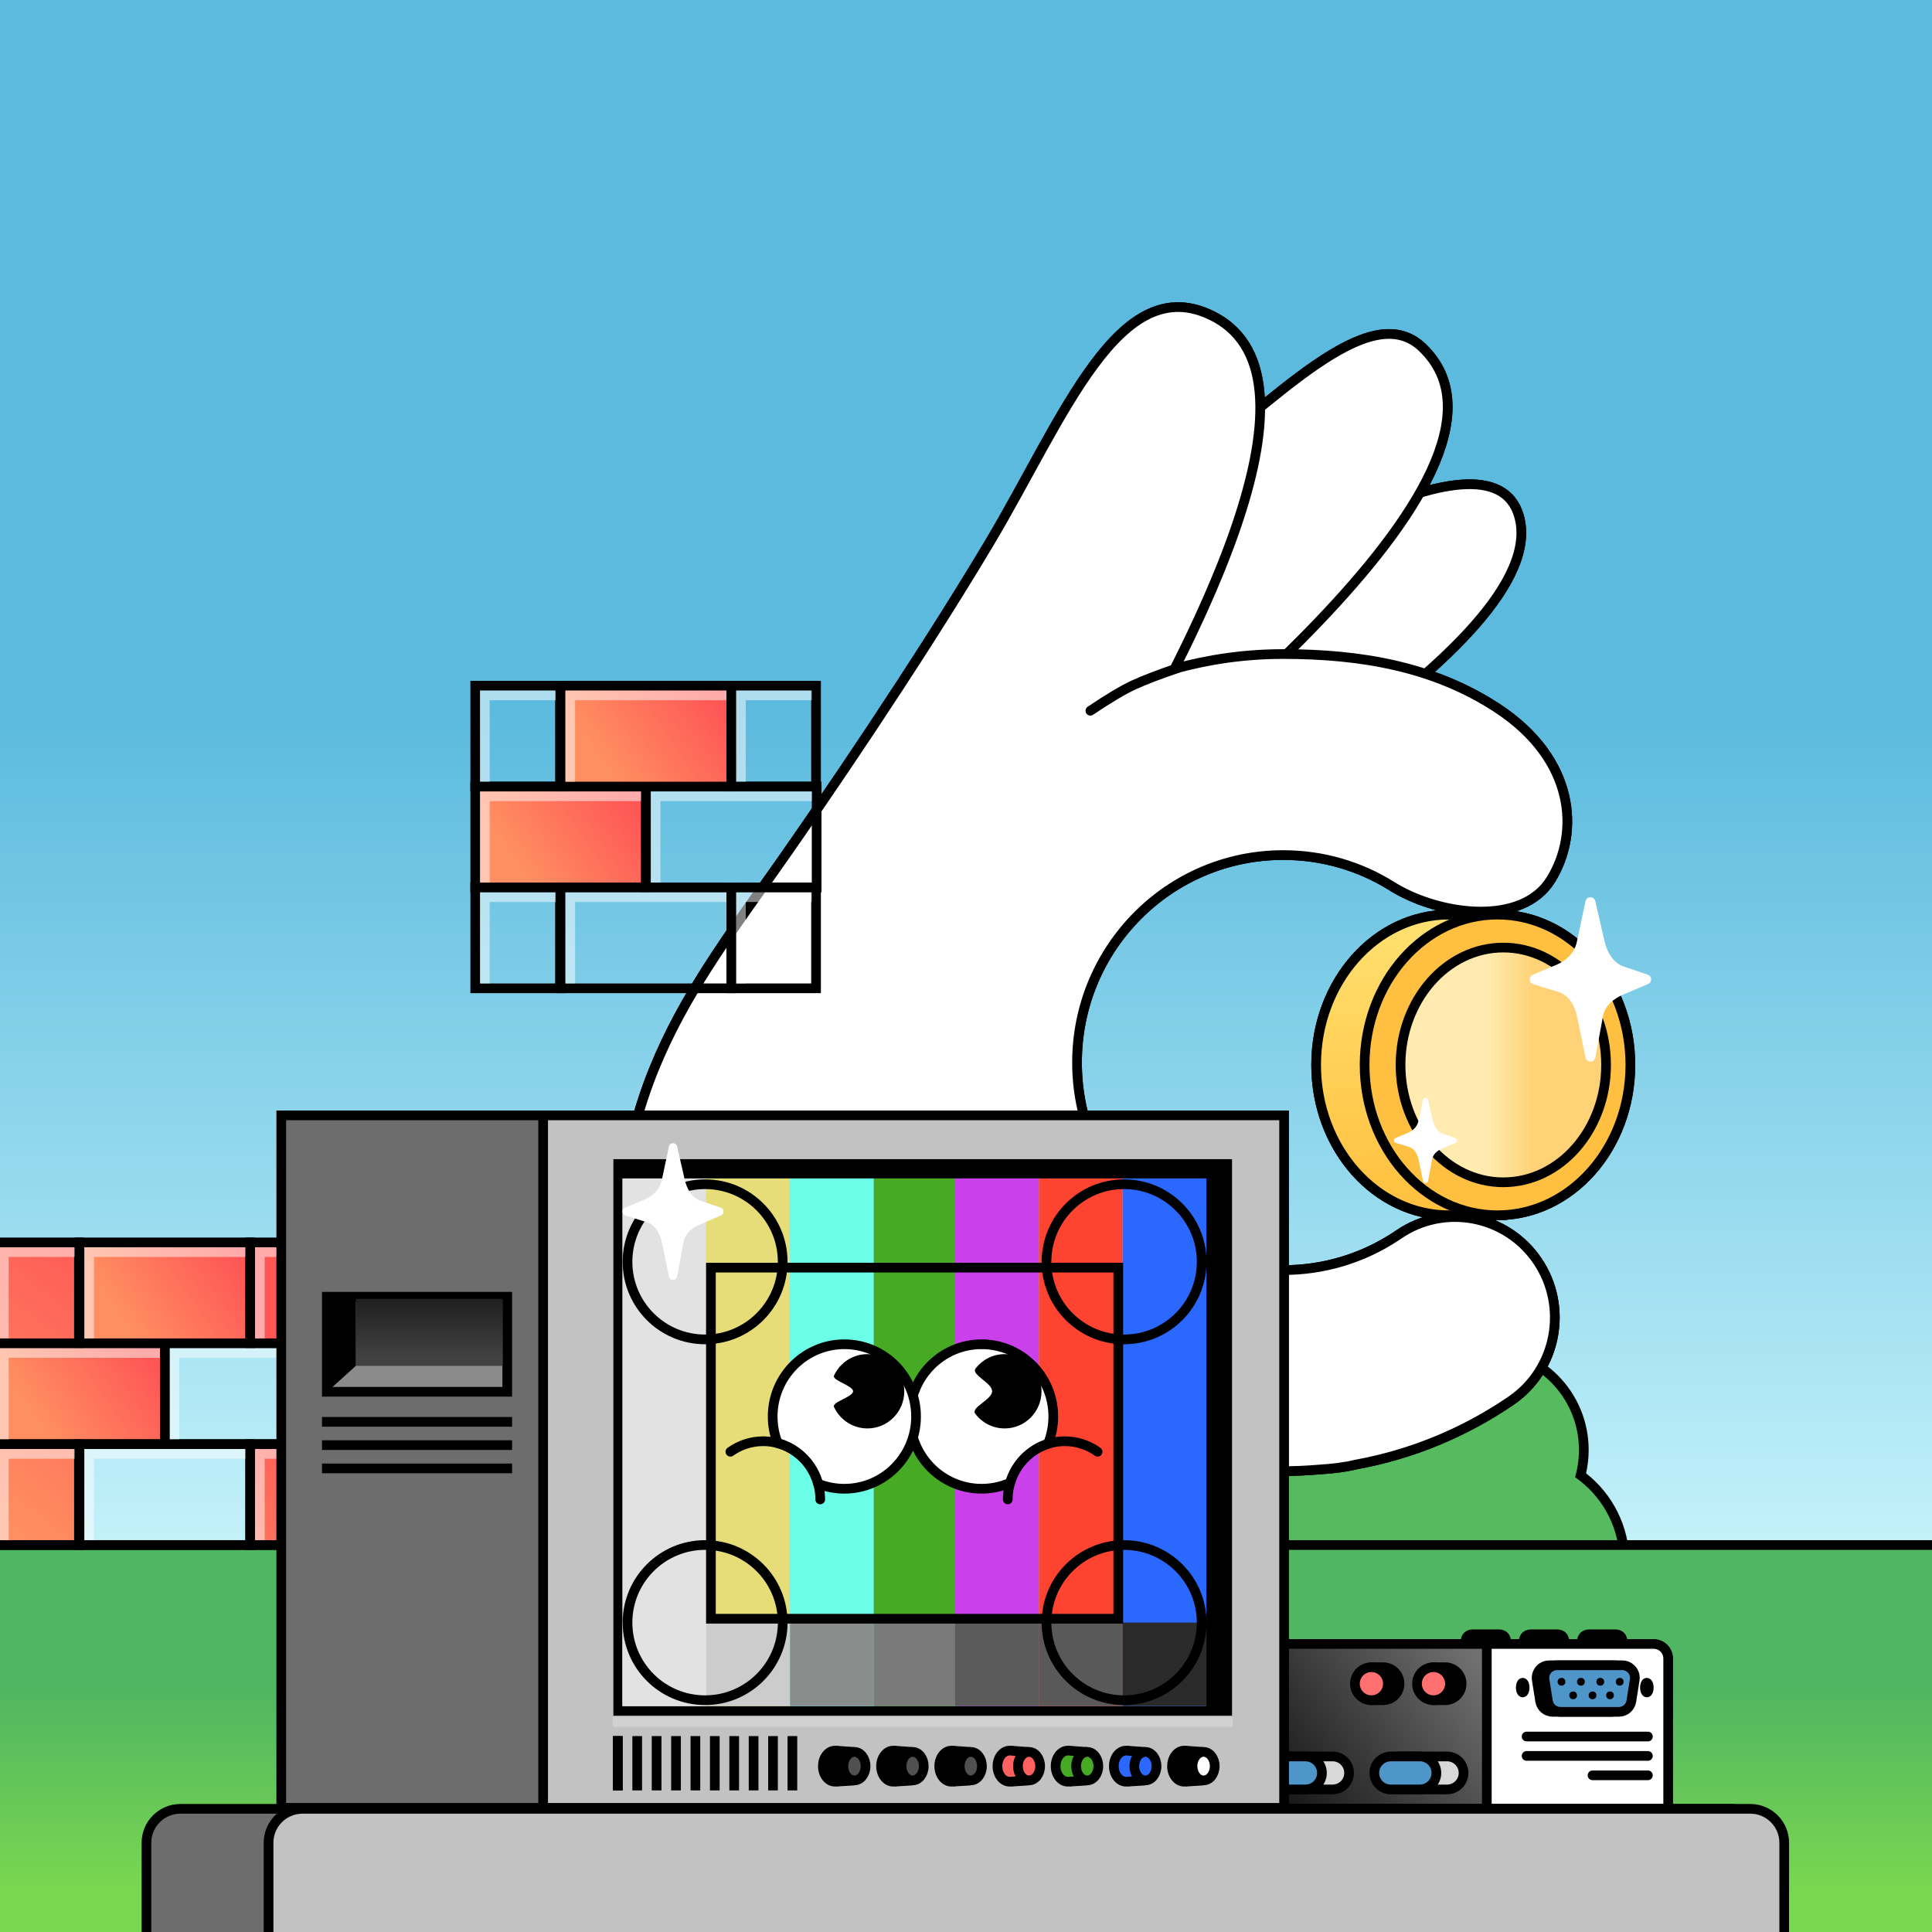 <svg height="996" viewBox="0 0 996 996" width="996" xmlns="http://www.w3.org/2000/svg" xmlns:xlink="http://www.w3.org/1999/xlink"><rect x="0" y="0" width="996" height="996" fill="#333333" stroke="none"/><linearGradient id="a" x1="50%" x2="50%" y1="87.986%" y2="36.66%"><stop offset="0" stop-color="#d7fcff"/><stop offset="1" stop-color="#5bbade"/></linearGradient><linearGradient id="b" x1="50%" x2="50%" y1="87.986%" y2="36.66%"><stop offset="0" stop-color="#7ad750"/><stop offset="1" stop-color="#51b661"/></linearGradient><linearGradient id="c"><stop offset=".001" stop-color="#fe5555"/><stop offset="1" stop-color="#ff8e61"/></linearGradient><linearGradient id="d" x1="100%" x2="20.652%" xlink:href="#c" y1="31.217%" y2="63.812%"/><linearGradient id="e" x1="86.492%" x2="28.581%" xlink:href="#c" y1="0%" y2="86.768%"/><linearGradient id="f" x1="104.033%" x2="-17.504%" y1="26.805%" y2="84.104%"><stop offset="0" stop-color="#707070"/><stop offset="1"/></linearGradient><linearGradient id="g" x1="50%" x2="50%" y1="0%" y2="100%"><stop offset="0" stop-color="#ffe171"/><stop offset="1" stop-color="#ffbf3d"/></linearGradient><linearGradient id="h" x1="42.193%" x2="64.735%" y1="63.897%" y2="63.897%"><stop offset="0" stop-color="#ffebaf"/><stop offset="1" stop-color="#ffd277"/></linearGradient><linearGradient id="i" x1="84.172%" x2="84.172%" y1="88.264%" y2="0%"><stop offset="0" stop-color="#424242"/><stop offset="1" stop-color="#1f1f1f"/></linearGradient><g fill="none" fill-rule="evenodd" transform="translate(-6 -4.783)"><path d="m1007.998 0v906.291 2.086l-.027 2.033c-.004.334-.008.667-.012.997l-.031 1.955-.04 1.905c-.007.313-.015.625-.023.934l-.053 1.832-.062 1.785c-.011.294-.022.585-.034.875l-.075 1.716-.084 1.671-.092 1.627-.101 1.585c-.018.261-.035.52-.054.777l-.114 1.523-.123 1.483c-.127 1.464-.267 2.87-.419 4.223l-.157 1.335c-.027.22-.054.438-.082.655l-.17 1.284c-.058.423-.117.84-.178 1.252l-.187 1.22c-.064.402-.129.798-.195 1.19l-.203 1.16c-.138.764-.282 1.509-.432 2.237l-.229 1.079c-.039.178-.078.354-.117.53l-.241 1.042-.249 1.019c-.422 1.679-.879 3.265-1.37 4.782l-.299.902c-.05.149-.101.297-.152.445l-.311.879c-.052.145-.105.29-.158.434l-.323.858-.331.846-.339.835-.347.824-.355.815-.363.807c-.061.134-.123.268-.185.401l-.375.797-.383.792-.391.788-.399.785-.407.783-.414.782c-6.972 13.037-17.204 23.269-30.241 30.241l-.782.414-1.175.607-.786.395-.79.387c-.132.064-.264.127-.397.19l-.797.375-.804.367-.811.359-.82.351-.829.343-.84.335-.852.327-.865.319c-.145.052-.291.105-.438.156l-.886.307c-.298.101-.598.2-.902.299l-.919.29c-.927.286-1.881.56-2.867.822l-.996.258c-.168.042-.337.084-.506.126l-1.03.245-1.054.237c-1.422.31-2.91.598-4.477.864l-1.19.195c-1.606.254-3.294.486-5.074.695l-1.353.153c-.685.074-1.384.145-2.097.213l-1.445.131-1.483.123-1.523.114-1.564.105-1.606.097c-.271.015-.544.03-.819.045l-1.671.084c-.282.013-.566.026-.852.039l-1.738.071-1.785.062c-.301.01-.605.019-.91.028l-1.856.049c-.313.007-.629.014-.946.021l-1.93.035-1.981.027c-.334.004-.671.007-1.01.01l-2.059.018h-2.113-904.944l-.5-1007.783z" fill="url(#a)"/><path d="m770.5 700.283c14.359 0 27.359 5.82 36.77 15.23 9.41 9.41 15.23 22.41 15.23 36.77 0 3.941-.438 7.78-1.269 11.471-.116.516-.24 1.031-.373 1.546.426.316.848.639 1.265.967 13.018 10.253 21.377 26.158 21.377 44.016 0 15.464-6.268 29.464-16.402 39.598-10.134 10.134-24.134 16.402-39.598 16.402h-96c-15.464 0-29.464-6.268-39.598-16.402-10.134-10.134-16.402-24.134-16.402-39.598 0-10.356 2.81-20.055 7.711-28.376 5.075-8.617 12.391-15.757 21.146-20.618.302-.168.606-.333.911-.495.089-.332.181-.664.277-.996 3.173-10.966 9.86-20.439 18.761-27.123 8.69-6.526 19.491-10.392 31.195-10.392 3.432 0 6.786.332 10.032.966.532.104 1.064.217 1.597.337.3-.453.608-.901.922-1.345 9.42-13.287 24.922-21.959 42.449-21.959z" fill="#56ba5e" stroke="#000" stroke-width="5"/><path d="m1005.499 801.283v204h-1002.999v-204z" fill="url(#b)" stroke="#000" stroke-width="5"/><g stroke-width="5" transform="translate(.5 642.783)"><path d="m2.5 54.5h88v52h-88z" fill="url(#d)" stroke="#000"/><path d="m90.5 54.5h88v52h-88z" fill="url(#d)" stroke="#000"/><path d="m46.5 2.5h88v52h-88z" fill="url(#d)" stroke="#000"/><path d="m46.5 106.5h88v52h-88z" fill="url(#d)" stroke="#000"/><path d="m46.195 106.5v52h-43.695v-52zm0-104v52h-43.695v-52zm132 104v52h-43.695v-52zm0-104v52h-43.695v-52z" fill="url(#e)" stroke="#000"/><g stroke="#fff" stroke-opacity=".505"><path d="m44 7.505h-36.535v44.495"/><path d="m44 111.505h-36.535v44.495"/><path d="m132 7.505h-80.535v44.495"/><path d="m132 111.505h-80.535v44.495"/><path d="m88 59.505h-80.535v44.495"/><path d="m176 59.505h-80.535v44.495"/><path d="m176 7.505h-36.535v44.495"/><path d="m176 111.505h-36.535v44.495"/></g></g><g transform="translate(558.43 844.783)"><path d="m300.069 7.5c2.071 0 3.946.839 5.303 2.197 1.357 1.357 2.197 3.232 2.197 5.303v77.5h-121.5v-85z" fill="#fff" stroke="#000" stroke-width="5"/><path d="m279.888 18.5c1.795 0 3.42.728 4.596 1.904 1.176 1.176 1.904 2.801 1.904 4.596 0 .339-.027.678-.08 1.014l-1.737 11c-.249 1.58-1.055 2.951-2.198 3.928-1.143.977-2.623 1.558-4.223 1.558h-30.164c-1.599 0-3.08-.582-4.223-1.558-1.143-.977-1.948-2.348-2.198-3.928l-1.737-11c-.28-1.773.185-3.492 1.164-4.837.978-1.345 2.47-2.317 4.243-2.597.335-.053.674-.08 1.014-.08z" fill="#4e95ca" stroke="#000" stroke-linejoin="round" stroke-width="5"/><path d="m283.888 18.5c1.795 0 3.42.728 4.596 1.904 1.176 1.176 1.904 2.801 1.904 4.596 0 .339-.027.678-.08 1.014l-1.737 11c-.249 1.58-1.055 2.951-2.198 3.928-1.143.977-2.623 1.558-4.223 1.558h-30.164c-1.599 0-3.08-.582-4.223-1.558-1.143-.977-1.948-2.348-2.198-3.928l-1.737-11c-.28-1.773.185-3.492 1.164-4.837.978-1.345 2.47-2.317 4.243-2.597.335-.053.674-.08 1.014-.08z" fill="#4e95ca" stroke="#000" stroke-linejoin="round" stroke-width="5"/><path d="m99.569 61.294h-32c-45.046 1.508-67.569 19.061-67.569 52.659" stroke="#000" stroke-width="10"/><path d="m99.569 61.294h-32c-45.046 1.508-67.569 19.061-67.569 52.659" stroke="#000" stroke-width="10"/><path d="m117.569 68.294h-32c-45.046 1.508-67.569 19.061-67.569 52.659" stroke="#000" stroke-width="10"/><circle cx="252.569" cy="27" fill="#000" r="2"/><circle cx="258.569" cy="34" fill="#000" r="2"/><circle cx="268.569" cy="34" fill="#000" r="2"/><circle cx="277.569" cy="34" fill="#000" r="2"/><circle cx="262.569" cy="27" fill="#000" r="2"/><circle cx="272.569" cy="27" fill="#000" r="2"/><circle cx="282.569" cy="27" fill="#000" r="2"/><ellipse cx="232.569" cy="30" fill="#d8d8d8" rx="1" ry="2.5" stroke="#000" stroke-width="5"/><ellipse cx="296.569" cy="30" fill="#d8d8d8" rx="1" ry="2.5" stroke="#000" stroke-width="5"/><path d="m214.069 7.5v85h-129v-77.5c0-2.071.839-3.946 2.197-5.303 1.357-1.357 3.232-2.197 5.303-2.197z" fill="url(#f)" stroke="#000" stroke-width="5"/><path d="m207.324 0h12.491c1.55 0 2.707.278 3.685.801.978.523 1.745 1.29 2.268 2.268.523.978.801 2.135.801 3.685v.245h-26v-.245c0-1.55.278-2.707.801-3.685.523-.978 1.29-1.745 2.268-2.268.978-.523 2.135-.801 3.685-.801zm30 0h12.491c1.55 0 2.707.278 3.685.801.978.523 1.745 1.29 2.268 2.268.523.978.801 2.135.801 3.685v.245h-26v-.245c0-1.55.278-2.707.801-3.685.523-.978 1.29-1.745 2.268-2.268.978-.523 2.135-.801 3.685-.801zm30 0h12.491c1.55 0 2.707.278 3.685.801.978.523 1.745 1.29 2.268 2.268.523.978.801 2.135.801 3.685v.245h-26v-.245c0-1.55.278-2.707.801-3.685.523-.978 1.29-1.745 2.268-2.268.978-.523 2.135-.801 3.685-.801z" fill="#000"/><g stroke="#000"><path d="m134.569 65.5c2.347 0 4.472.951 6.01 2.49 1.538 1.538 2.49 3.663 2.49 6.01s-.951 4.472-2.49 6.01c-1.538 1.538-3.663 2.49-6.01 2.49h-23.5v-17z" fill="#d8d8d8" stroke-width="5"/><path d="m120.569 65.5c2.347 0 4.472.951 6.01 2.49 1.538 1.538 2.49 3.663 2.49 6.01s-.951 4.472-2.49 6.01c-1.538 1.538-3.663 2.49-6.01 2.49h-15c-2.347 0-4.472-.951-6.01-2.49-1.538-1.538-2.49-3.663-2.49-6.01s.951-4.472 2.49-6.01c1.538-1.538 3.663-2.49 6.01-2.49z" fill="#4e95ca" stroke-width="5"/><path d="m193.569 65.5c2.347 0 4.472.951 6.01 2.49 1.538 1.538 2.49 3.663 2.49 6.01s-.951 4.472-2.49 6.01c-1.538 1.538-3.663 2.49-6.01 2.49h-23.5v-17z" fill="#d8d8d8" stroke-width="5"/><path d="m179.569 65.5c2.347 0 4.472.951 6.01 2.49 1.538 1.538 2.49 3.663 2.49 6.01s-.951 4.472-2.49 6.01c-1.538 1.538-3.663 2.49-6.01 2.49h-15c-2.347 0-4.472-.951-6.01-2.49-1.538-1.538-2.49-3.663-2.49-6.01s.951-4.472 2.49-6.01c1.538-1.538 3.663-2.49 6.01-2.49z" fill="#4e95ca" stroke-width="5"/><path d="m192.569 19.5c2.347 0 4.472.951 6.01 2.49 1.538 1.538 2.49 3.663 2.49 6.01s-.951 4.472-2.49 6.01c-1.538 1.538-3.663 2.49-6.01 2.49h-4.5v-17z" fill="#000" stroke-width="5"/><path d="m186.569 19.5c2.347 0 4.472.951 6.01 2.49 1.538 1.538 2.49 3.663 2.49 6.01s-.951 4.472-2.49 6.01c-1.538 1.538-3.663 2.49-6.01 2.49-2.347 0-4.472-.951-6.01-2.49-1.538-1.538-2.49-3.663-2.49-6.01s.951-4.472 2.49-6.01c1.538-1.538 3.663-2.49 6.01-2.49z" fill="#ff7070" stroke-width="5"/><path d="m160.569 19.5c2.347 0 4.472.951 6.01 2.49 1.538 1.538 2.49 3.663 2.49 6.01s-.951 4.472-2.49 6.01c-1.538 1.538-3.663 2.49-6.01 2.49h-4.5v-17z" fill="#000" stroke-width="5"/><path d="m154.569 19.5c2.347 0 4.472.951 6.01 2.49 1.538 1.538 2.49 3.663 2.49 6.01s-.951 4.472-2.49 6.01c-1.538 1.538-3.663 2.49-6.01 2.49-2.347 0-4.472-.951-6.01-2.49-1.538-1.538-2.49-3.663-2.49-6.01s.951-4.472 2.49-6.01c1.538-1.538 3.663-2.49 6.01-2.49z" fill="#ff7070" stroke-width="5"/><path d="m234.569 55.223h62.541" stroke-linecap="round" stroke-width="5"/><path d="m234.569 65.223h62.541" stroke-linecap="round" stroke-width="5"/><path d="m268.569 75.223h28.541" stroke-linecap="round" stroke-width="5"/></g></g><g stroke="#000"><path d="m898.314 937.283c4.832 0 9.207 1.959 12.374 5.126s5.126 7.542 5.126 12.374v49.328h-834.314v-49.328c0-4.832 1.959-9.207 5.126-12.374s7.542-5.126 12.374-5.126z" fill="#6d6d6d" stroke-width="5"/><path d="m908.314 937.283c4.832 0 9.207 1.959 12.374 5.126s5.126 7.542 5.126 12.374v49.328h-781.37v-49.328c0-4.832 1.959-9.207 5.126-12.374s7.542-5.126 12.374-5.126z" fill="#c2c2c2" stroke-width="5"/><g stroke-width="5" transform="translate(327 119.615)"><g transform="translate(355 354.168)"><path d="m71 2.5 3.921.001c7.502.005 11.842.038 20.846.28 11.749.316 21.648 9.891 29.081 22.727 9.219 15.92 14.652 37.149 14.652 54.492 0 18.788-4.469 40.553-13.282 56.359-3.679 6.599-8.111 12.151-13.328 15.925-4.562 3.3-9.726 5.216-15.493 5.216h-26.397c-18.885 0-35.965-8.653-48.335-22.591-12.472-14.052-20.165-33.471-20.165-54.909 0-21.438 7.694-40.857 20.165-54.909 12.37-13.938 29.45-22.591 48.334-22.591z" fill="url(#g)"/><ellipse cx="96" cy="80" fill="#ffc041" rx="68.5" ry="77.5"/><ellipse cx="99" cy="80" fill="url(#h)" rx="52.978" ry="60.5"/></g><g fill="#fff"><path d="m346.122 363.229c0-12.428 99.518-232.512 43.509-272.87-42.702-30.77-96.854 109.421-120.175 215.276-7.267 32.986 76.666 70.023 76.666 57.594z" transform="matrix(.788 .616 -.616 .788 210.682 -160.132)"/><path d="m299.259 311.727c0-12.428 156.761-244.614 69.033-282.609-34.675-15.018-61.888 52.239-95.988 104.327-28.087 42.904-69.708 72.877-85.103 120.687-10.622 32.986 112.058 70.023 112.058 57.594z" transform="matrix(.94 .342 -.342 .94 75.878 -89.157)"/><path d="m188.895 165.299c38.372-64.278 67.019-142.183 115.785-116.949 31.757 16.433 28.004 60.126 11.751 107.848l-1.511 4.349c-.257.726-.518 1.454-.78 2.182l-1.608 4.375-1.667 4.387-1.722 4.396-1.774 4.401-1.822 4.402-1.865 4.399c-.314.733-.63 1.465-.948 2.197l-1.924 4.387-1.958 4.374-1.989 4.357-2.016 4.337-2.038 4.313-2.057 4.284-2.072 4.252-2.084 4.216-2.091 4.176c17.829-4.981 36.617-7.64 56.021-7.64 39.69 0 77.46 6.338 110.226 27.783 40.453 26.475 42.774 64.36 27.696 88.622-14.877 23.939-56.724 18.386-80.706 4.005l-.968-.595c-16.727-10.53-36.009-16.182-56.247-16.182-58.702 0-106.289 47.895-106.289 106.976s47.587 106.976 106.289 106.976c20.971 0 40.916-6.073 58.022-17.323l1.595-1.07c23.52-16.081 55.539-9.927 71.516 13.745 15.978 23.672 9.863 55.898-13.657 71.979-24.124 16.494-51.333 27.711-80.071 32.938-5.042 1.255-11.587 2.126-19.626 2.612-5.89.5-11.818.753-17.781.753l-1.888-.022c-8.654 1.798-13.62 12.302-17.01 26.375l-.566 2.447-.538 2.511-.512 2.569-.724 3.951-.457 2.69-.652 4.105-.821 5.574-.99 7.172-1.621 11.979-.589 4.147-.611 4.082-.641 3.998-.448 2.609-.467 2.557-.489 2.5-.512 2.438-.539 2.369-.567 2.295c-3.298 12.786-8.078 21.737-16.242 22.238l-265.147.022c1.409-.961 2.782-1.921 4.118-2.88l2.623-1.918c40.327-30.027 62.807-59.313 31.166-87.859l-1.714-1.529-1.446-1.342c-.248-.236-.499-.477-.753-.724l-1.562-1.553-1.632-1.69-1.697-1.825c-.576-.631-1.161-1.284-1.756-1.958l-1.809-2.089-1.857-2.218c-.313-.38-.628-.766-.945-1.156l-1.919-2.406-1.953-2.529-1.981-2.65-2.005-2.768-2.022-2.885-2.034-2.999c-.679-1.018-1.36-2.055-2.04-3.111l-2.041-3.22c-22.778-36.566-44.684-93.234-31.002-156.118 9.384-43.129 29.669-77.06 52.572-110.282l3.95-5.69 3.992-5.685 14.17-20.001 4.067-5.783c18.287-26.125 67.537-97.722 105.909-161.999z" stroke-linejoin="round"/></g><path d="m286.119 229.577c-9.621 3.297-17.121 6.172-22.5 8.625-5.379 2.453-12.879 6.911-22.5 13.375" stroke-linecap="round"/></g><g stroke-width="5" transform="translate(327 119.615)"><g transform="translate(355 354.168)"><path d="m71 2.5 3.921.001c7.502.005 11.842.038 20.846.28 11.749.316 21.648 9.891 29.081 22.727 9.219 15.92 14.652 37.149 14.652 54.492 0 18.788-4.469 40.553-13.282 56.359-3.679 6.599-8.111 12.151-13.328 15.925-4.562 3.3-9.726 5.216-15.493 5.216h-26.397c-18.885 0-35.965-8.653-48.335-22.591-12.472-14.052-20.165-33.471-20.165-54.909 0-21.438 7.694-40.857 20.165-54.909 12.37-13.938 29.45-22.591 48.334-22.591z" fill="url(#g)"/><ellipse cx="96" cy="80" fill="#ffc041" rx="68.5" ry="77.5"/><ellipse cx="99" cy="80" fill="url(#h)" rx="52.978" ry="60.5"/></g><g fill="#fff"><path d="m346.122 363.229c0-12.428 99.518-232.512 43.509-272.87-42.702-30.77-96.854 109.421-120.175 215.276-7.267 32.986 76.666 70.023 76.666 57.594z" transform="matrix(.788 .616 -.616 .788 210.682 -160.132)"/><path d="m299.259 311.727c0-12.428 156.761-244.614 69.033-282.609-34.675-15.018-61.888 52.239-95.988 104.327-28.087 42.904-69.708 72.877-85.103 120.687-10.622 32.986 112.058 70.023 112.058 57.594z" transform="matrix(.94 .342 -.342 .94 75.878 -89.157)"/><path d="m188.895 165.299c38.372-64.278 67.019-142.183 115.785-116.949 31.757 16.433 28.004 60.126 11.751 107.848l-1.511 4.349c-.257.726-.518 1.454-.78 2.182l-1.608 4.375-1.667 4.387-1.722 4.396-1.774 4.401-1.822 4.402-1.865 4.399c-.314.733-.63 1.465-.948 2.197l-1.924 4.387-1.958 4.374-1.989 4.357-2.016 4.337-2.038 4.313-2.057 4.284-2.072 4.252-2.084 4.216-2.091 4.176c17.829-4.981 36.617-7.64 56.021-7.64 39.69 0 77.46 6.338 110.226 27.783 40.453 26.475 42.774 64.36 27.696 88.622-14.877 23.939-56.724 18.386-80.706 4.005l-.968-.595c-16.727-10.53-36.009-16.182-56.247-16.182-58.702 0-106.289 47.895-106.289 106.976s47.587 106.976 106.289 106.976c20.971 0 40.916-6.073 58.022-17.323l1.595-1.07c23.52-16.081 55.539-9.927 71.516 13.745 15.978 23.672 9.863 55.898-13.657 71.979-24.124 16.494-51.333 27.711-80.071 32.938-5.042 1.255-11.587 2.126-19.626 2.612-5.89.5-11.818.753-17.781.753l-1.888-.022c-8.654 1.798-13.62 12.302-17.01 26.375l-.566 2.447-.538 2.511-.512 2.569-.724 3.951-.457 2.69-.652 4.105-.821 5.574-.99 7.172-1.621 11.979-.589 4.147-.611 4.082-.641 3.998-.448 2.609-.467 2.557-.489 2.5-.512 2.438-.539 2.369-.567 2.295c-3.298 12.786-8.078 21.737-16.242 22.238l-265.147.022c1.409-.961 2.782-1.921 4.118-2.88l2.623-1.918c40.327-30.027 62.807-59.313 31.166-87.859l-1.714-1.529-1.446-1.342c-.248-.236-.499-.477-.753-.724l-1.562-1.553-1.632-1.69-1.697-1.825c-.576-.631-1.161-1.284-1.756-1.958l-1.809-2.089-1.857-2.218c-.313-.38-.628-.766-.945-1.156l-1.919-2.406-1.953-2.529-1.981-2.65-2.005-2.768-2.022-2.885-2.034-2.999c-.679-1.018-1.36-2.055-2.04-3.111l-2.041-3.22c-22.778-36.566-44.684-93.234-31.002-156.118 9.384-43.129 29.669-77.06 52.572-110.282l3.95-5.69 3.992-5.685 14.17-20.001 4.067-5.783c18.287-26.125 67.537-97.722 105.909-161.999z" stroke-linejoin="round"/></g><path d="m286.119 229.577c-9.621 3.297-17.121 6.172-22.5 8.625-5.379 2.453-12.879 6.911-22.5 13.375" stroke-linecap="round"/></g></g><g transform="translate(151 579.783)"><path d="m0 0h380v357h-380z" fill="#6d6d6d" stroke="#000" stroke-width="5"/><g transform="translate(21 91)"><path d="m2.5 2.5h93v49h-93z" fill="#8b8b8b" stroke="#000" stroke-width="5"/><path d="m17.457 38.129v-34.551h75.697v34.551z" fill="url(#i)"/><path d="m3.178 51.039 14.279-12.91v-35.292h-14.279z" fill="#000"/></g><path d="m135 0h382v357h-382z" fill="#c2c2c2" stroke="#000" stroke-width="5"/><g transform="translate(459.216 325.005)"><ellipse cx="6.249" cy="10.495" fill="#000" rx="6.249" ry="8" stroke="#000" stroke-width="5"/><ellipse cx="16.272" cy="10.495" fill="#fff" rx="5.728" ry="7.333" stroke="#000" stroke-width="5"/><g fill="#000"><path d="m16.211 20.417-9.053.566-.519-4.257 8.002 1.103z"/><path d="m16.211.669-9.405-.669-1.458 3.874h7.959z"/></g></g><g transform="translate(369.216 325.005)"><ellipse cx="6.249" cy="10.495" fill="#ff6060" rx="6.249" ry="8" stroke="#000" stroke-width="5"/><path d="m16.211 20.417-9.053.566-.519-4.257 8.002 1.103z" fill="#000"/><path d="m16.211.669-9.405-.669-1.458 3.874h7.959z" fill="#000"/><path d="m6.368 4.998 9.991.668.22 9.661-10.211.667z" fill="#ff6060"/><ellipse cx="16.272" cy="10.495" fill="#ff6060" rx="5.728" ry="7.333" stroke="#000" stroke-width="5"/><g transform="translate(30)"><ellipse cx="6.249" cy="10.495" fill="#46aa25" rx="6.249" ry="8" stroke="#000" stroke-width="5"/><path d="m16.211 20.417-9.053.566-.519-4.257 8.002 1.103z" fill="#000"/><path d="m16.211.669-9.405-.669-1.458 3.874h7.959z" fill="#000"/><g fill="#46aa25"><path d="m6.368 4.998 9.991.668.22 9.661-10.211.667z"/><ellipse cx="16.272" cy="10.495" rx="5.728" ry="7.333" stroke="#000" stroke-width="5"/></g></g><g transform="translate(60)"><ellipse cx="6.249" cy="10.495" fill="#2b68ff" rx="6.249" ry="8" stroke="#000" stroke-width="5"/><path d="m16.211 20.417-9.053.566-.519-4.257 8.002 1.103z" fill="#000"/><path d="m16.211.669-9.405-.669-1.458 3.874h7.959z" fill="#000"/><g fill="#2b68ff"><path d="m6.368 4.998 9.991.668.22 9.661-10.211.667z"/><ellipse cx="16.272" cy="10.495" rx="5.728" ry="7.333" stroke="#000" stroke-width="5"/></g></g></g><g transform="translate(339.216 325.005)"><ellipse cx="6.249" cy="10.495" fill="#000" rx="6.249" ry="8" stroke="#000" stroke-width="5"/><ellipse cx="16.272" cy="10.495" fill="#505050" rx="5.728" ry="7.333" stroke="#000" stroke-width="5"/><g fill="#000"><path d="m16.211 20.417-9.053.566-.519-4.257 8.002 1.103z"/><path d="m16.211.669-9.405-.669-1.458 3.874h7.959z"/></g></g><g transform="translate(309.216 325.005)"><ellipse cx="6.249" cy="10.495" fill="#000" rx="6.249" ry="8" stroke="#000" stroke-width="5"/><ellipse cx="16.272" cy="10.495" fill="#505050" rx="5.728" ry="7.333" stroke="#000" stroke-width="5"/><g fill="#000"><path d="m16.211 20.417-9.053.566-.519-4.257 8.002 1.103z"/><path d="m16.211.669-9.405-.669-1.458 3.874h7.959z"/></g></g><g transform="translate(279.216 325.005)"><ellipse cx="6.249" cy="10.495" fill="#000" rx="6.249" ry="8" stroke="#000" stroke-width="5"/><ellipse cx="16.272" cy="10.495" fill="#505050" rx="5.728" ry="7.333" stroke="#000" stroke-width="5"/><g fill="#000"><path d="m16.211 20.417-9.053.566-.519-4.257 8.002 1.103z"/><path d="m16.211.669-9.405-.669-1.458 3.874h7.959z"/></g></g><g stroke="#000"><path d="m173.5 322.5v23" stroke-linecap="square" stroke-width="5"/><path d="m173.5 322.5v23" stroke-linecap="square" stroke-width="5"/><path d="m183.5 322.5v23" stroke-linecap="square" stroke-width="5"/><path d="m193.5 322.5v23" stroke-linecap="square" stroke-width="5"/><path d="m203.5 322.5v23" stroke-linecap="square" stroke-width="5"/><path d="m213.5 322.5v23" stroke-linecap="square" stroke-width="5"/><path d="m223.5 322.5v23" stroke-linecap="square" stroke-width="5"/><path d="m233.5 322.5v23" stroke-linecap="square" stroke-width="5"/><path d="m243.5 322.5v23" stroke-linecap="square" stroke-width="5"/><path d="m253.5 322.5v23" stroke-linecap="square" stroke-width="5"/><path d="m263.5 322.5v23" stroke-linecap="square" stroke-width="5"/><path d="m173.71 25.078h313.932v281.922h-313.932z" fill="#000" stroke-width="5"/></g><path d="m175.924 32.53h300.277v271.973h-300.277z" fill="#9ec1fc"/><g transform="translate(175.924 32.53)"><path d="m0 0h43.176v271.973h-43.176z" fill="#e2e2e2"/><path d="m43.176 0h43.176v271.973h-43.176z" fill="#e7dd78"/><path d="m86.352 0h43.177v271.973h-43.177z" fill="#6cffe7"/><path d="m129.529 0h43.176v271.973h-43.176z" fill="#46aa25"/><path d="m171.471 0h43.177v271.973h-43.177z" fill="#ca41ec"/><path d="m214.648 0h43.176v271.973h-43.176z" fill="#ff4331"/><path d="m257.824 0h43.176v271.973h-43.176z" fill="#2b68ff"/><path d="m0 228.973h43.176v43h-43.176z" fill="#e2e2e2"/><path d="m43.176 228.973h43.176v43h-43.176z" fill="#ccc"/><path d="m86.352 228.973h43.177v43h-43.177z" fill="#898e8d"/><path d="m129.529 228.973h43.176v43h-43.176z" fill="#7a7a7a"/><path d="m171.471 228.973h43.177v43h-43.177z" fill="#5b5b5b"/><path d="m214.648 228.973h43.176v43h-43.176z" fill="#595959"/><path d="m257.824 228.973h43.176v43h-43.176z" fill="#2a2a2a"/></g><path d="m170.924 312.702h319.575" stroke="#fff" stroke-opacity=".245" stroke-width="5"/><circle cx="218.5" cy="75.5" r="40" stroke="#000" stroke-width="5"/><circle cx="434.5" cy="75.5" r="40" stroke="#000" stroke-width="5"/><circle cx="218.5" cy="261.5" r="40" stroke="#000" stroke-width="5"/><circle cx="434.5" cy="261.5" r="40" stroke="#000" stroke-width="5"/><g transform="translate(231.539 118)"><path d="m129.504 0c20.411 0 36.958 16.675 36.958 37.244 0 4.988-.973 9.746-2.738 14.093-9.348 2.946-16.703 10.511-19.501 20.079-4.509 1.976-9.487 3.071-14.719 3.071-20.411 0-36.958-16.675-36.958-37.244 0-20.569 16.547-37.244 36.958-37.244z" fill="#fff" stroke="#000" stroke-width="5"/><path d="m58.756 0c20.411 0 36.958 16.675 36.958 37.244 0 20.569-16.547 37.244-36.958 37.244-4.776 0-9.34-.913-13.531-2.575-2.796-10.207-10.756-18.218-20.828-20.924-1.677-4.252-2.599-8.89-2.599-13.745 0-20.569 16.547-37.244 36.958-37.244z" fill="#fff" stroke="#000" stroke-width="5"/><path d="m141.392 43.397c10.497 0 19.007-8.575 19.007-19.154 0-10.578-8.51-19.154-19.007-19.154-6.085 0-11.501 2.881-14.98 7.364-2.523 3.251 8.503 7.343 8.503 11.79 0 4.324-11.108 8.313-8.71 11.519 3.469 4.637 8.981 7.635 15.187 7.635zm-70.748 0c10.497 0 19.007-8.575 19.007-19.154 0-10.578-8.51-19.154-19.007-19.154-7.631 0-14.211 4.532-17.236 11.07-1.136 2.456 9.845 5.195 9.845 8.084 0 2.866-10.991 5.585-9.871 8.026 3.013 6.57 9.609 11.128 17.263 11.128z" fill="#000"/><g stroke="#000" stroke-linecap="round" stroke-width="5"><path d="m46.308 80c0-16.569-13.178-30-29.433-30-6.278 0-12.097 2.004-16.875 5.418"/><path d="m189.308 80c0-16.569-13.178-30-29.433-30-6.278 0-12.097 2.004-16.875 5.418" transform="matrix(-1 0 0 1 332.308 0)"/></g></g><path d="m221.5 78.5h210v181h-210z" stroke="#000" stroke-width="5"/><path d="m216.224 45.63 10.425 5.03c1.031.593 1.385 1.909.793 2.94-.279.486-.737.843-1.276.997l-10.715 3.055c-4.43 1.263-8.471 3.562-10.043 7.892l-5.553 17.653c-.406 1.118-1.641 1.695-2.758 1.289-.775-.281-1.321-.981-1.407-1.801l-1.42-17.931c-.478-4.582-2-8.857-5.993-11.154l-11.199-5.03c-1.031-.593-1.385-1.909-.792-2.94.279-.486.737-.843 1.276-.997l10.715-3.055c4.43-1.263 8.146-4.139 9.717-8.47l5.879-17.075c.406-1.118 1.641-1.695 2.758-1.289.775.281 1.321.981 1.407 1.801l1.835 17.605c.478 4.582 2.357 9.182 6.35 11.479z" fill="#fff" transform="matrix(.993 -.122 .122 .993 -4.542 24.971)"/><path d="m21 158h98" stroke="#000" stroke-width="5"/><path d="m21 170h98" stroke="#000" stroke-width="5"/><path d="m21 182h98" stroke="#000" stroke-width="5"/></g><path d="m842.453 502.839 13.177 4.475c1.317.557 1.933 2.075 1.376 3.392-.262.62-.756 1.114-1.376 1.376l-12.338 5.216c-5.101 2.156-9.586 5.491-10.827 10.888l-4.04 21.878c-.32 1.393-1.709 2.263-3.103 1.942-.966-.222-1.72-.976-1.942-1.942l-4.321-21.188c-1.241-5.397-3.684-10.276-8.785-12.432l-14.1-4.362c-1.317-.557-1.933-2.075-1.376-3.392.262-.62.756-1.114 1.376-1.376l12.338-5.215c5.101-2.156 9.113-6.133 10.354-11.53l4.513-21.236c.32-1.393 1.709-2.263 3.103-1.942.966.222 1.72.976 1.942 1.942l4.769 20.739c1.241 5.397 4.158 10.611 9.259 12.767zm-92.958 86.298 6.841 2.323c.684.289 1.004 1.077.715 1.761-.136.322-.392.578-.715.715l-6.406 2.708c-2.648 1.119-4.977 2.851-5.621 5.653l-2.097 11.359c-.166.723-.887 1.175-1.611 1.008-.502-.115-.893-.507-1.008-1.008l-2.243-11c-.644-2.802-1.913-5.335-4.561-6.454l-7.32-2.265c-.684-.289-1.004-1.077-.715-1.761.136-.322.392-.578.715-.715l6.406-2.708c2.648-1.119 4.731-3.184 5.376-5.986l2.343-11.025c.166-.723.887-1.175 1.611-1.008.502.115.893.507 1.008 1.008l2.476 10.767c.644 2.802 2.159 5.509 4.807 6.628z" fill="#fff"/><g stroke-width="5" transform="translate(248.5 355.783)"><path d="m2.5 54.5h88v52h-88z" fill="url(#d)" stroke="#000"/><path d="m90.5 54.5h88v52h-88z" fill="url(#d)" stroke="#000"/><path d="m46.5 2.5h88v52h-88z" fill="url(#d)" stroke="#000"/><path d="m46.5 106.5h88v52h-88z" fill="url(#d)" stroke="#000"/><path d="m46.195 106.5v52h-43.695v-52zm0-104v52h-43.695v-52zm132 104v52h-43.695v-52zm0-104v52h-43.695v-52z" fill="url(#e)" stroke="#000"/><g stroke="#fff" stroke-opacity=".505"><path d="m44 7.505h-36.535v44.495"/><path d="m44 111.505h-36.535v44.495"/><path d="m132 7.505h-80.535v44.495"/><path d="m132 111.505h-80.535v44.495"/><path d="m88 59.505h-80.535v44.495"/><path d="m176 59.505h-80.535v44.495"/><path d="m176 7.505h-36.535v44.495"/><path d="m176 111.505h-36.535v44.495"/></g></g></g></svg>